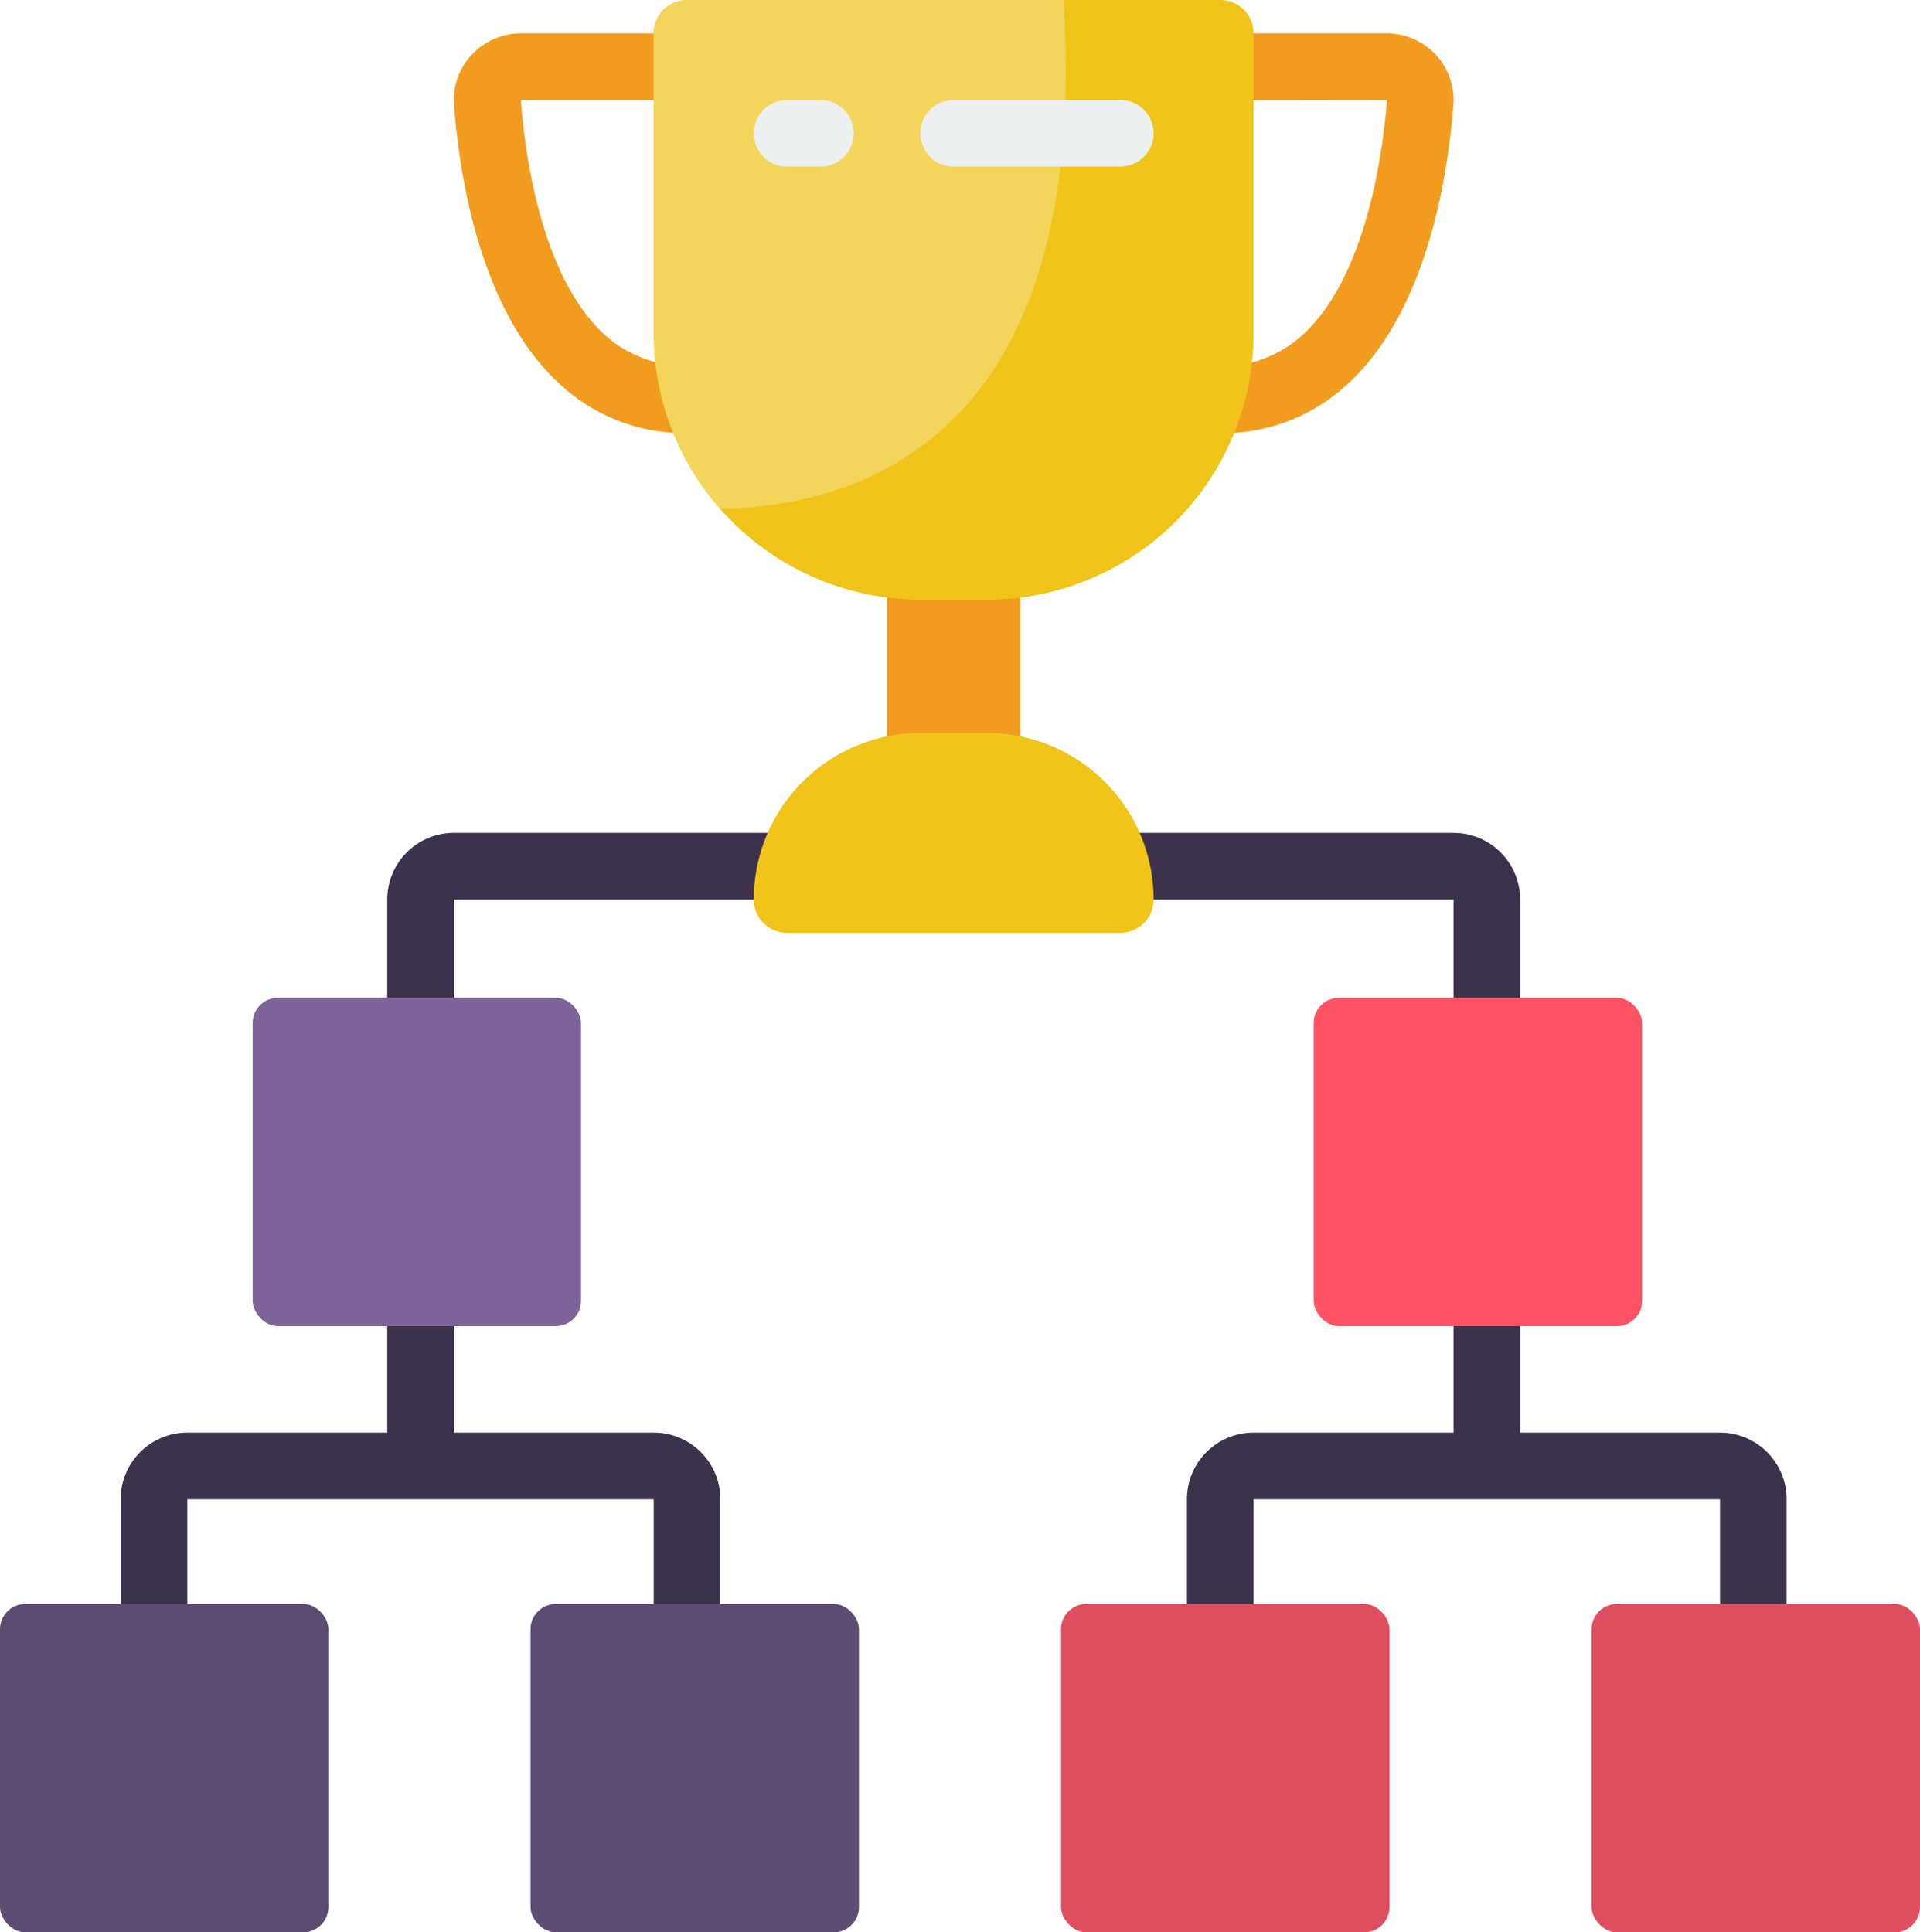 <svg xmlns="http://www.w3.org/2000/svg" width="76" height="76.5" viewBox="0 0 76 76.5">
  <g id="Page-1" transform="translate(-0.5)">
    <g id="_018---Competition" data-name="018---Competition">
      <g id="Group_14" data-name="Group 14" transform="translate(5.276 32.974)">
        <path id="Shape" d="M25.1,44.276H17.19V39H14.552v5.276H6.638A2.638,2.638,0,0,0,4,46.914V52.19H6.638V46.914H25.1V52.19h2.638V46.914A2.638,2.638,0,0,0,25.1,44.276Z" transform="translate(-4 -20.534)" fill="#3d324c"/>
        <path id="Shape-2" data-name="Shape" d="M12,27.638v5.276h2.638V27.638H30.466V25H14.638A2.638,2.638,0,0,0,12,27.638Z" transform="translate(-1.448 -25)" fill="#3d324c"/>
        <path id="Shape-3" data-name="Shape" d="M57.1,44.276H49.19V39H46.552v5.276H38.638A2.638,2.638,0,0,0,36,46.914V52.19h2.638V46.914H57.1V52.19h2.638V46.914A2.638,2.638,0,0,0,57.1,44.276Z" transform="translate(6.207 -20.534)" fill="#3d324c"/>
        <path id="Shape-4" data-name="Shape" d="M47.828,32.914h2.638V27.638A2.638,2.638,0,0,0,47.828,25H32v2.638H47.828Z" transform="translate(4.931 -25)" fill="#3d324c"/>
      </g>
      <path id="Shape-5" data-name="Shape" d="M23.222,16.828a7.229,7.229,0,0,1-4.3-1.347c-3.7-2.645-4.67-8.432-4.917-11.648A2.623,2.623,0,0,1,14.7,1.855,2.67,2.67,0,0,1,16.651,1h6.582V3.638H16.651c.158,2.208.872,7.6,3.807,9.692a5.319,5.319,0,0,0,4.66.594l.659,2.554a10.166,10.166,0,0,1-2.555.351Z" transform="translate(4.466 0.319)" fill="#f29c1f"/>
      <path id="Shape-6" data-name="Shape" d="M37.442,16.828a9.611,9.611,0,0,1-1.794-.175l.491-2.594a5.012,5.012,0,0,0,4.2-.824c2.829-2.167,3.522-7.439,3.693-9.6l-6.6.009V1h6.582a2.67,2.67,0,0,1,1.955.852,2.625,2.625,0,0,1,.688,1.978c-.24,3.129-1.174,8.784-4.715,11.5a7.213,7.213,0,0,1-4.5,1.5Z" transform="translate(11.37 0.319)" fill="#f29c1f"/>
      <path id="Rectangle-path" d="M27,17h5.276v7.967H27Z" transform="translate(8.612 5.422)" fill="#f29c1f"/>
      <path id="Shape-7" data-name="Shape" d="M43.741,1.319V13.19A10.552,10.552,0,0,1,33.19,23.741H30.552A10.573,10.573,0,0,1,20,13.19V1.319A1.319,1.319,0,0,1,21.319,0h21.1A1.319,1.319,0,0,1,43.741,1.319Z" transform="translate(6.379)" fill="#f0c419"/>
      <path id="Shape-8" data-name="Shape" d="M22.625,20.141A10.479,10.479,0,0,1,20,13.19V1.319A1.319,1.319,0,0,1,21.319,0h14.9c1.108,17.344-8.085,20.061-13.6,20.141Z" transform="translate(6.379)" fill="#f3d55b"/>
      <path id="Shape-9" data-name="Shape" d="M29.595,22h2.638a6.6,6.6,0,0,1,6.595,6.595,1.319,1.319,0,0,1-1.319,1.319H24.319A1.319,1.319,0,0,1,23,28.595,6.6,6.6,0,0,1,29.595,22Z" transform="translate(7.336 7.017)" fill="#f0c419"/>
      <path id="Shape-10" data-name="Shape" d="M25.638,5.638H24.319a1.319,1.319,0,1,1,0-2.638h1.319a1.319,1.319,0,1,1,0,2.638Z" transform="translate(7.336 0.957)" fill="#ecf0f1"/>
      <path id="Shape-11" data-name="Shape" d="M35.914,5.638H29.319a1.319,1.319,0,1,1,0-2.638h6.595a1.319,1.319,0,1,1,0,2.638Z" transform="translate(8.931 0.957)" fill="#ecf0f1"/>
      <rect id="Rectangle-path-2" data-name="Rectangle-path" width="13" height="13" rx="1" transform="translate(0.5 63.5)" fill="#5d4c72"/>
      <rect id="Rectangle-path-3" data-name="Rectangle-path" width="13" height="13" rx="1" transform="translate(10.5 39.5)" fill="#7d6599"/>
      <rect id="Rectangle-path-4" data-name="Rectangle-path" width="13" height="13" rx="1" transform="translate(21.5 63.5)" fill="#5d4c72"/>
      <rect id="Rectangle-path-5" data-name="Rectangle-path" width="13" height="13" rx="1" transform="translate(76.5 76.5) rotate(180)" fill="#df4d60"/>
      <rect id="Rectangle-path-6" data-name="Rectangle-path" width="13" height="13" rx="1" transform="translate(65.5 52.5) rotate(180)" fill="#ff5364"/>
      <rect id="Rectangle-path-7" data-name="Rectangle-path" width="13" height="13" rx="1" transform="translate(55.5 76.5) rotate(180)" fill="#df4d60"/>
    </g>
  </g>
</svg>
